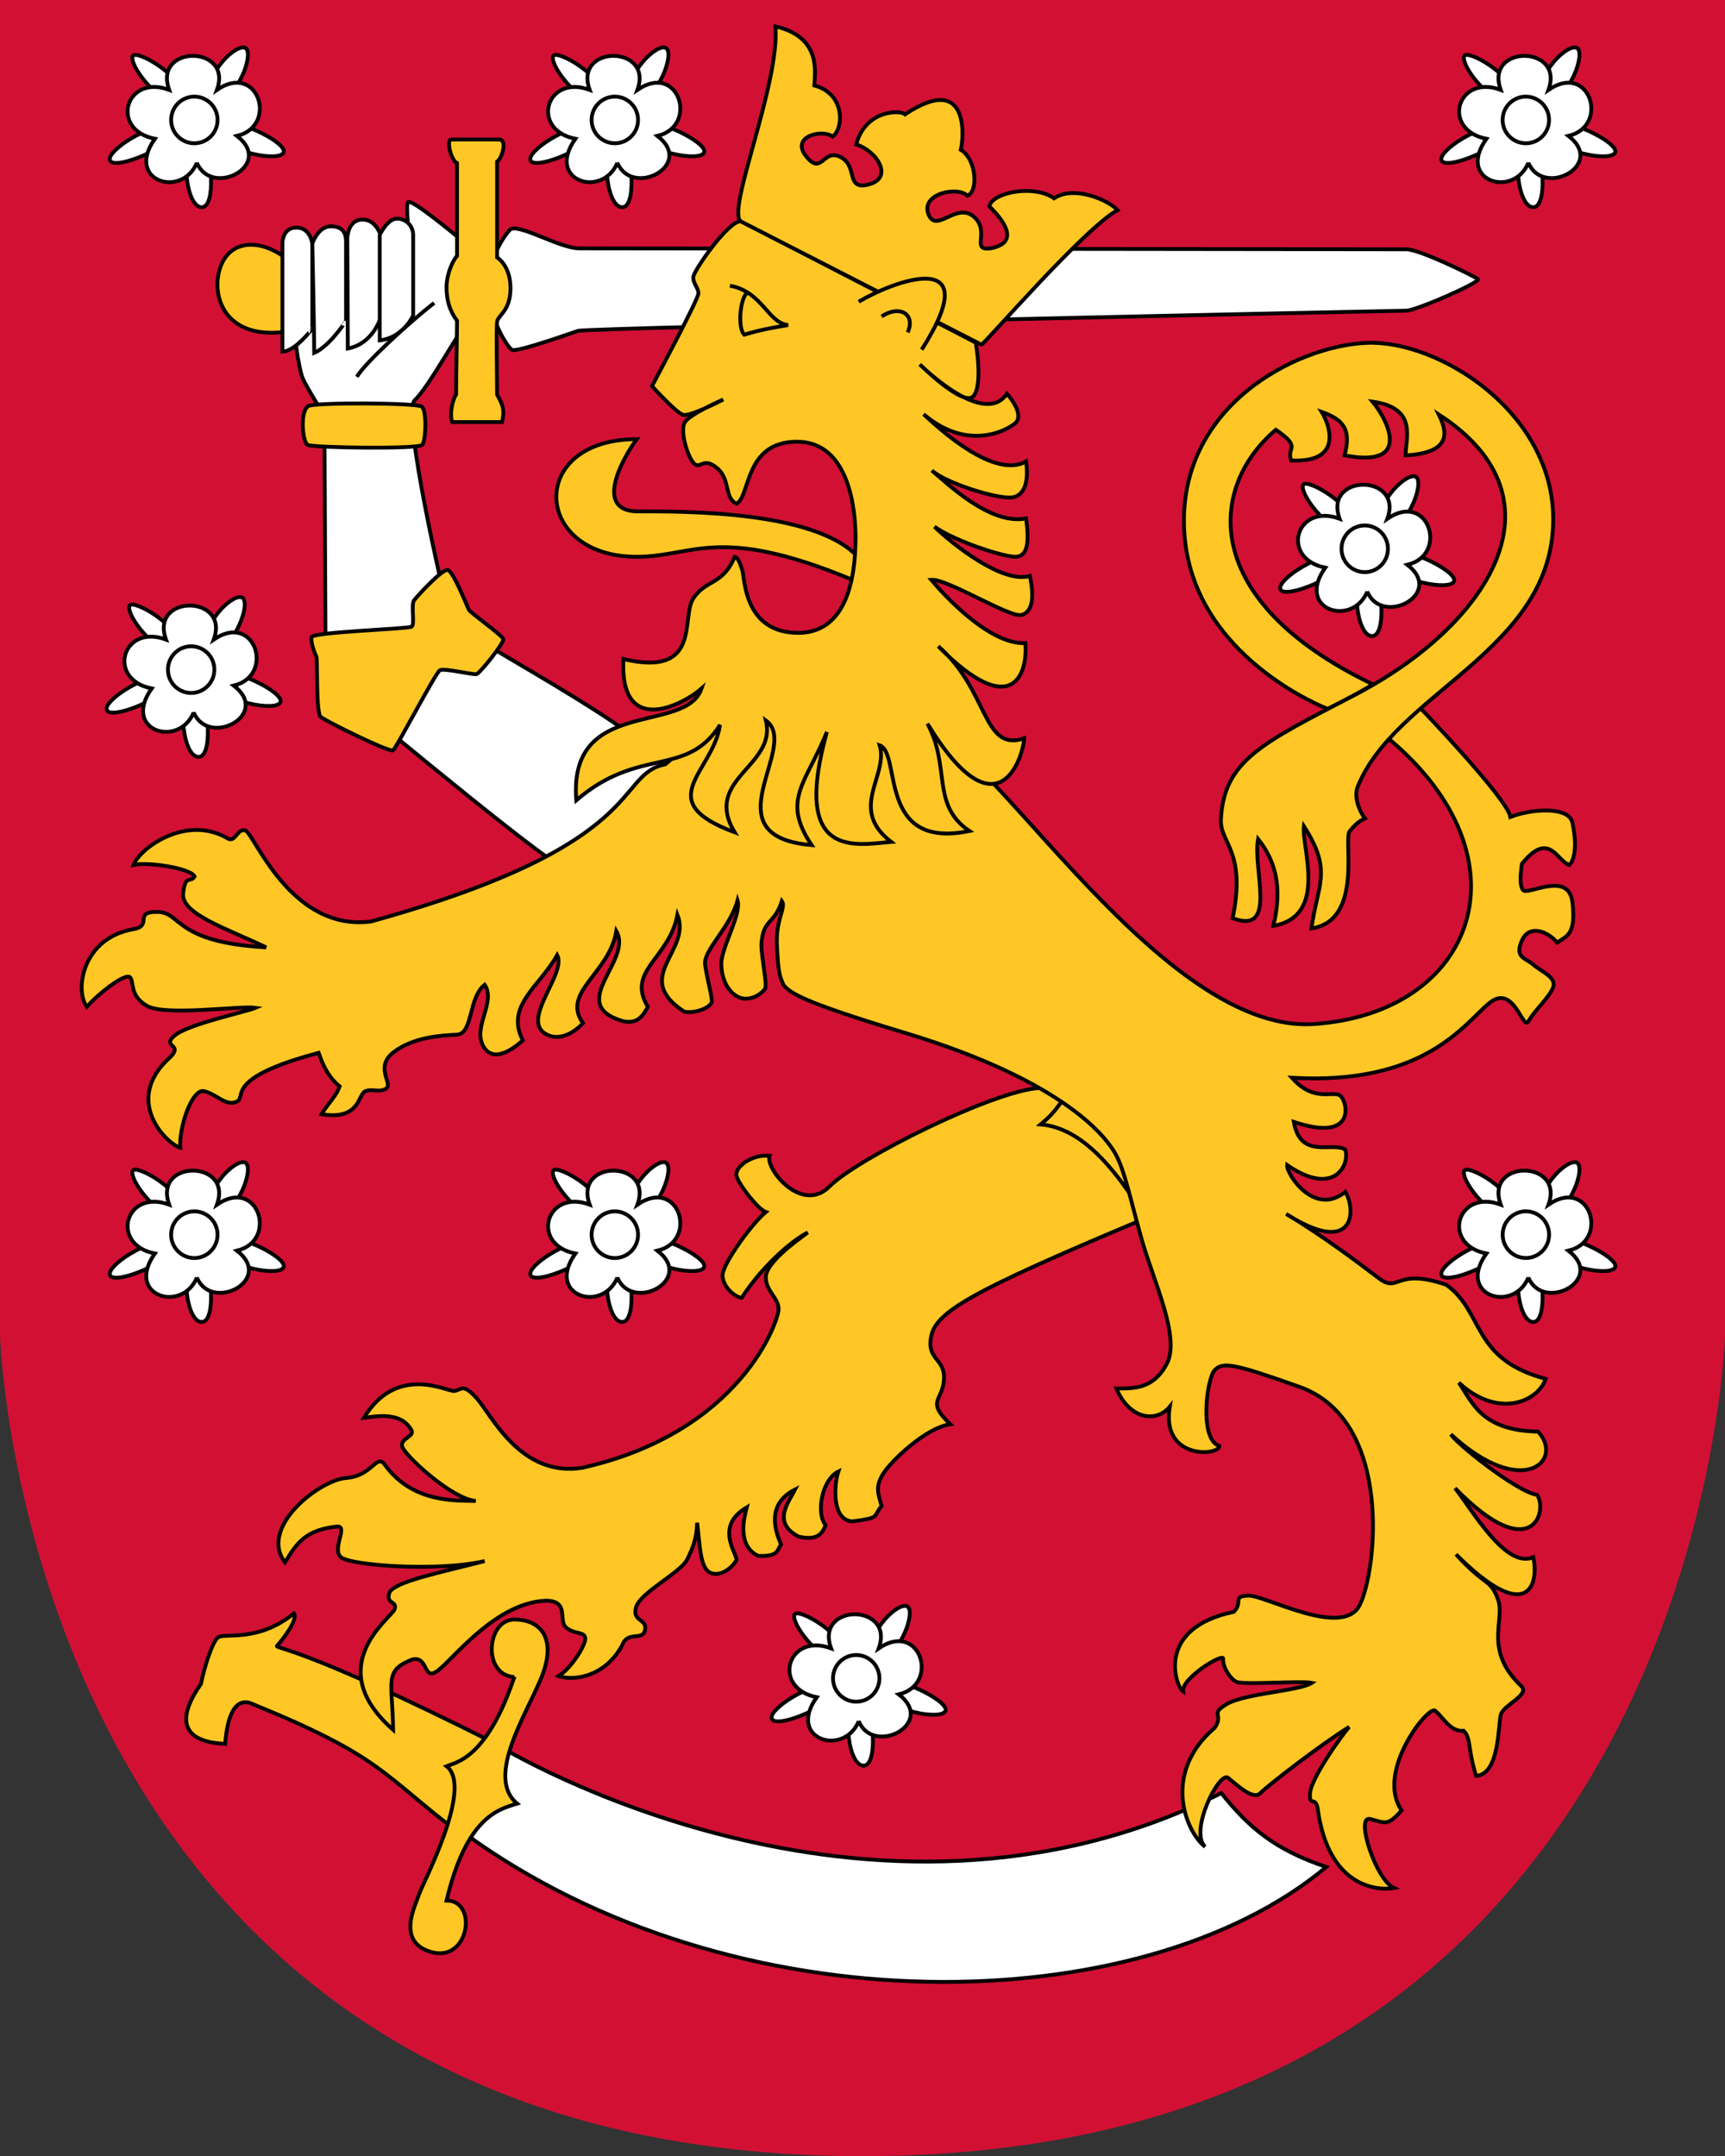 <svg id="svg9252" xmlns="http://www.w3.org/2000/svg" version="1.0" viewBox="0 0 800 1000">
  <rect x="0" y="0" width="800" height="1000" fill="#333333" stroke="none"/>
  <g id="layer1">
    <g id="switch9080" transform="scale(3.54 3.558)">
      <g id="g9084">
        <g id="Layer_1">
          <path id="path9087" fill="#d21034" d="M0 0h226v174s-3.03 107.08-113.03 107.08S0 174 0 174V0z"/>
          <path id="path9089" d="M78.172 13.844c-3.667-1.75-6.25-5.833-5.667-6.583s6.667 2.667 6.667 5.667c0 3 3.167 3.75 3.083 0-.084-3.75 3.917-7.333 5-6.667s-.75 6.333-4.25 7.5c-1.083.667-1.083 3.583.667 2.417s9 2.333 8.583 3.667-7.5.083-9.083-2.667c-2-1.917-3.083-.417-1.667 1.333s1.833 8.333.083 8.5-2.834-5.167-1.417-8.25 0-3.25-2.083-1.083c-2.25 2.167-8 4.417-8.583 3.25s5.083-4.917 8-4.417.667-2.667.667-2.667z" stroke="#000" stroke-width=".5" fill="#fff"/>
          <path id="path9091" d="M65.625 227.75s48.125 29.13 94.375 6c3.62 4.5 7 7.37 13.75 9.63-24.13 20.12-77.625 21.24-112.88-4.38.755-8.12 4.755-11.25 4.755-11.25z" stroke="#000" stroke-width=".5" fill="#fff"/>
          <path id="path9093" d="M29.5 227.33c-1.75-.08-8.333-.49-3.167-7.83.417-2.12 1.417-5.25 2.167-6s5.125.75 10-3.17c.625.79-1.667 3.67-2.167 4.17s2-.5 28.333 12.67c-.042 2.58-1.292 7.33-4.667 11.66C50 231.25 50 229 33.167 222.17c-2.417-1.17-3.417 1.71-3.667 5.16z" stroke="#000" stroke-width=".5" fill="#ffc726"/>
          <path id="path9095" d="M72.833 112.5c-4.333-2.5-30.167-24-30.167-24L42.5 54.167s-2.333-3.666-2.833-4.833-1.5-6.833-.667-8 13.833-8.834 14.333-9.667-.333-5 .167-5.333 5.833 4 7.167 5.167 1.167 10.333.5 10.667-5 8.333-6.833 10S58.5 79.333 59 80.833s27 15 27.667 19c.667 3.997-11.5 12.497-13.834 12.667z" stroke="#000" stroke-width=".5" fill="#fff"/>
          <path id="path9097" d="M66.75 30c.907-1.1 6.5 2.375 9.125 2.375s106.62.125 108.38.125c1.74 0 8.86 3.5 9.36 3.875s-8.12 4.125-9.37 4.125-107.38 2.25-108.5 2.625c-1.125.375-7.875 2.75-8.625 2.5s-6.25-8.5-.375-15.625z" stroke="#000" stroke-width=".5" fill="#fff"/>
          <path id="path9099" d="M37.875 34c-3.25-2.75-7.375-3-8.875.5s0 9.875 8.5 8.75" stroke="#000" stroke-width=".5" fill="#ffc726"/>
          <path id="path9103" d="M136.17 141.83c-5.99.34-23.84 9.17-27.5 12.84-3.67 3.66-8.5-2.42-7.84-4-2.329-.25-4.663 1.5-4.329 2.66.334 1.17 2.833 4.34 3.829 4.67-1.829 1.5-5.58 6.67-5.663 8.17s1.667 3 2.5 3c3.163-4.75 7.083-7.75 8.663-8.5-1.75 1.25-5.5 4-5.5 5.83s1.67 2.67 1.67 4.17-4.916 16-25.666 20.66c-8.083 1.34-11.917-6.83-13.833-9-1.916-2.16-2.083-1.08-3-1-.917.09-7.5-3.58-11.833 3.5 1.833-.25 4.833-.75 6.167 1.5.667.92-1.334 1.09-1.167 2.17s6.5 6.92 9.667 7.17c-2.583-.09-8.333.33-12-4.84-1.083-1.25-1.583 1.59-5 1.84s-11.5 6.41-8 11c1.583-2.59 2.75-4.25 6.833-4.67 1.5-.08-.75 2.92.5 4s12.75 1.92 18.833.5c-5.417 1.42-12 2.67-12.5 4.17s1.167 1 .667 2.16c-.5 1.17-9.583 7.42-.167 15.67-.083-6.42-1.25-7.67 2.5-9.17 2.25-.5 1.333 3.09 3.5 1.34s7.583-8.75 14-9c3.167 0 1.583 2.58 2.667 3.5 1.084.91 2.333.5 2.5 1.33s-1.833 4-3.5 5c2.083.67 6.083.08 8.333-4 .75-2 2.667-.5 3-2s-1.75-1.08-1.167-3 5.833-4.5 6.667-6.17c.834-1.66 1.25-2.75 1.333-4.83.333 2.58.333 5.83 1.667 6.5s3-.67 3.5-1.67c-.083-1-2.833-4.41 1.333-6.83-.333 1.25-1.333 5 1.5 6.33 2.746.09 2.416-.75 2.996-1.5-.91-2-1.83-5.33 1.84-7.16-.75 1.5-3.17 4.33.5 6.16 2.41.5 3-.33 3.5-1.5-1.34-1.66-.42-6 1.66-7-.5 1.42-1 6.34 1.84 6.5 3.83-.5 2.58-.58 3.83-2-.5-1.75-.83-2.5.17-4.16 1-1.67 5.66-6.09 8.83-6.5-3.25-3.09-1-3-.83-5.84.16-2.83-2.34-2.5-1.67-5.66.67-3.17 5.33-5.84 26.83-14.84 4.17-14.33-6.66-17.83-12.66-17.5z" stroke="#000" stroke-width=".5" fill="#ffc726"/>
          <path id="path9105" d="M148.17 155.83c-2.92-4.25-6.84-8.83-11.84-9.25 2.42-2 2.09-2.5 3.42-3.58s9.5 9 8.42 12.83z" stroke="#000" stroke-width=".5" fill="#ffc726"/>
          <path id="path9107" d="M181.86 96.237l4.188-3.97s11.451 11.858 11.826 14.233c2.5-1 7.625-1.5 8.125.75s.5 4.5-.375 5.5c-1.625-.375-2.625-4.625-6.25-.125-.125 1.25-.375 2.5.125 3.375s6-2.625 6.5 1.625-.75 4.375-2 5.25c-1.125-1.375-3.625-2.5-4.625-.25s.5 2.25 1.5 3.125 3 1.625 2.625 2.875-2.5 3.125-3.25 4.5-1.875-5-5.125-2.375-8.375 10.75-25.875 9.75c3.125 3.5 5.625 1.375 6.5 2.5s1.625 5.875-6.25 3.25c.875 5 5.125 2.5 6.75 3.625.625 2-1.5 6.208-7.625 2-.125 1.125 3.542 6.792 7.625 3.5 1.5 2.458 1.167 8.542-7.75 2.875 4.667 2.75 9.417 6.333 12.125 8.375s2.125-1.458 8.875.875c5 3.625 3.25 9.667 13 12.25-1.083 3.083-6.333 5.167-11.375.5 1.792 2.583 2.958 6.25 10.375 6.375 3.5 3.792-2.079 8.948-11.412.365.667 1.167 8.662 7.51 11.287 7.885 1.458 2.125-.708 9.375-10.75-.875 2.208 2.75 6.625 10.583 10.25 9 .792 3.667-.792 8.917-10.125-.375 3.917 4.292 4.5 3.125 5.5 5.875s-2 6.583 3.125 11.375c.958 1.125-2.375 2.375-2.75 3.625s-.125 7.833-3.25 8c-1.125-3.667-.625-4.833-1.625-5.875-1.75.208-2.833-1.958-3.75-2.625s-7.833 8-4.375 13c-1.875 2.125-2.125 1.625-4.125 1.125s.75 7.958 3.125 9c-1.542.292-8.542.458-10-10.375-.292-1.667-1.125-.125-1-2s4.042-7.417 5.125-8.625c-3.583 2.208-10.667 7.625-11.625 8.625s-3.125-1.125-4.25-2-5.125 6.917-3 9c-2.625-2.083-5.625-9.667 1.25-15.5 1.292-1.833-.75-1.75 1.625-3.125s9.583-1.708 11.125-2.75c-1.375-.292-8.958.292-9.875-.125s-1.875-2.125-1.75-3-5.5 2.5-5.25 4.25c-1-.667-3.667-8.25 6.625-10.375 1.292-1.292-.25-2 1.875-2.125s12.375 5.625 14.625 1.25 4.458-24.25-8-28.5c-8.458-3-9.958-3.25-11-2.125s-2.042 9.042.625 9.875c.083 1.25-7.667 1.917-6.5-5.125-1.75 2.125-5.25 1.708-7-2.375 2.167 0 4.833.167 6.625-3.25s-1.75-10.75-3.25-16-2.125-8.5-3.25-10.875-6.628-9.864-27.875-16.25c-13.805-4.149-14.793-5.148-15.813-6.148-.62-1.299-.726-1.892-.89-4.981-.24-3.676 1.244-5.18.637-6.036-1.007 3.119-2.477 2.287-2.683 5.665 0 1.75.75 4.958.5 5.75-.583.792-1.833 1.542-3.125 1.25-1.625-.5-2.625-2.375-2.625-4.5s2.667-6.458 2.125-8.25c-.958 3.542-4.5 6.5-4.25 8.375s.958 4.25.875 4.875c-.25.792-2.25 1.542-3.625 1.25-6.958-4.542 1.042-7.875-.875-12.625-1.083 5.75-6.75 7.25-3.875 12-.708 1.333-1.458 2.25-3.25 1.875-7.63-2.21 1.37-7.88-.88-11.75-.917 5.542-7.25 7.958-4.375 12-1 1.125-3.208 2.625-5.125 1.25-2.75-2.042 3-7.792 1.75-10.125-2.333 4.167-6.833 6.583-4.5 11.125-1.25 1.125-4 3.125-5.25.625s1.75-5.667.25-7.875c-2.167 1.708-1.5 6.375-3.625 6.5s-5.625.292-8.25 2.25-.125 4.125-1 4.75-1.75 0-2.75.375-.625 3.833-5.75 3c1.125-1.75 1.958-2.417 2.375-3.625-1.583-1.292-2.25-2.958-2.75-4.375-12.583 3.333-9.333 5.75-10.75 6.375s-2.625-1-4.25-1.375-3.333 4.833-3.125 7.375c-1.708-.458-7.708-6.209-1.25-11.875 1.625-1.667-1.25-1.25.5-2.75s9.375-3.083 10.625-3.625c-2-.292-11.875 1.125-14.25-.25s-1.625-3.25-2.25-3.75-4 2.042-5.625 3.875c-1.625-2.25-.542-9 6.125-10.125 2.583-.458-.083-2.292 3.125-2.25s2.125 3.958 14.25 4.625c-5.292-2.5-11.125-4.375-10.875-7s1-1.333 1.5-2.25c-.583-1.083-6.083-1.917-8-1.5.833-2.167 6.833-6.583 12.25-3.5 1.083.75 1.25-1.25 2.375-1s5.875 13.25 16.5 11.875c36.708-10.13 31.791-19.11 38.541-20.495 15.924-13.558 25.344-1.78 32.804-4.54 7.12-2.875 31.03 39.785 52.15 38.405 21.125-1.375 28.735-21.513 9.735-37.263z" stroke="#000" stroke-width=".5" fill="#ffc726"/>
          <path id="path9113" d="M83.417 57.25c-14.417 0-13.667 15.333 0 15.333 7.417 0 10.648-4.243 28.065 2.923.667-1 .75-1.25 1.25-2.5-5.167-6.5-23.315-6.34-29.148-6.34s-2.084-6.832-.167-9.416z" stroke="#000" stroke-width=".5" fill="#ffc726"/>
          <path id="path9109" d="M97.083 28.833l30.747 15.833s1 5.583-.33 7-7-4.167-7-4.167 8.33 8.333 11.42 3.833c1.5 1.75 1.75 3 1.25 3.667s-6.01 4.25-12.17-1c2 1.833 9.17 8.5 13.42 6.167.33 2.25 0 4.333-1.75 4.667s-8.75-1.833-10.59-3.5c2.09 1.75 7.67 7.167 12.34 6.25.5 3.417.08 5-1.42 5s-7.67-1.917-10.58-3.917c2.25 2.167 8.91 7.5 12.5 6.417.58 2.667.41 4.667-1.09 5.083s-9.75-4.75-11.83-4.583c1.67 2 7.67 8.5 12.33 8.25.34 3.75-1.5 10.417-11.41.417 6.66 5.75 5.75 13.833 11.25 12-.09 2.333-3.42 13.17-12.67-1.917 3.08 5.667.42 10.587 5.5 13.997-12.17 2.5-8.84-10.08-11.75-11.164 1.17 4.004-4.17 8.254 1.5 12.584-4.83.42-13.08 2.25-8.42-14.334-2.75 6.754-6 8.834-2 14.754-13.665-1.17-1.33-12.921-6-16.254 1.5 6-8.331 7.584-4.081 14.584-11.083-4.08-2.833-7.83-1.917-14.001-4.417 6.921-10.583 2.75-18.833 9.831-1.083-13.581 14.334-8.498 16.417-14.581-2.25 2-10.75 6.584-10.25-3.833C92 88.333 89.167 80.5 90.833 78s3.833-1.667 5.417-5.417c.417.083.667.75 1 1.75s.167 8.167 7.33 8.167c7.17 0 7.5-9.167 7.5-12.5s-.75-12.417-7.66-12.417c-6.921 0-6.088 7.083-7.921 8.083-1.667-.75-.75-3.167-2.583-4.667s-2.167.25-3-.583S89 56.083 89.75 55s5-2.917 5-2.917-4.333 2.25-5.25 2-4.083-3.75-4.083-3.75S91.5 39 91.5 38.25s-.75-1.333-.667-2.167 4.584-7.333 6.25-7.25z" stroke="#000" stroke-width=".5" fill="#ffc726"/>
          <path id="path9111" d="M95.625 37.25c4.25.75 4.995 4.875 7.625 5.125-2.25.375-3.625.625-5.75 1.25-1-1-.422-5.483.578-5.483" stroke="#000" stroke-width=".5" fill="#ffc726"/>
          <path id="path9115" d="M97.057 28.862l31.515 16.067c.256.085 13.43-15.146 17.846-17.54-1.274-1.368-5.775-3.25-8.321-1.539-2.546-1.796-7.981-.855-8.491 1.026 1.783 1.796 4.075 4.617.339 5.472-2.971.513-.085-2.137-2.377-4.104-2.293-1.967-4.924 2.309-5.943-.342-1.019-2.65 3.821-3.676 5.095-2.394 1.444-.428 1.273-4.704-.85-5.985.34-1.197 1.359-10.346-7.301-4.617-.594-.598-5.213-.598-6.401 3.933 2.632.77 5.085 4.377 1.537 5.233-2.89.697-1.344-2.313-3.456-3.524-2.431-1.394-2.517 2.48-4.639-.171s2.262-3.591 3.451-2.565c1.444-.941 1.783-5.558-2.377-6.67.085-1.71.934-6.328-5.095-7.696.592 7.524-6.484 24.047-4.531 25.416z" stroke="#000" stroke-width=".5" fill="#ffc726"/>
          <path id="path9117" d="M112.5 39.333c4.17-2.5 17.08-7.583 8.25 6.25" stroke="#000" stroke-width=".5" fill="#ffc726"/>
          <path id="path9119" d="M115.5 41.25c2.25-1.5 4.5-.417 3.42 2.083" stroke="#000" stroke-width=".5" fill="#ffc726"/>
          <path id="path9121" d="M37 45.833V31.667s0-2 1.833-2 2.083 2.083 2.083 2.083v11.083c.001 0-2.249 3-3.916 3z" stroke="#000" stroke-width=".5" fill="#fff"/>
          <path id="path9123" d="M40.917 31.75s.75-2.25 2.417-2.25 2 1 2 2v10.333S43.167 45.167 41.167 46c0-2.667-.25-14.25-.25-14.25z" stroke="#000" stroke-width=".5" fill="#fff"/>
          <path id="path9125" d="M45.5 31.125s0-2.5 2-2.5 2.5 2.5 2.5 2.5V41s-.875 3.75-4.438 4.438c.001-4.188-.062-14.313-.062-14.313z" stroke="#000" stroke-width=".5" fill="#fff"/>
          <path id="path9127" d="M49.75 30.625s1-2.125 2.25-2.125 2.125 1 2.125 2.125v10.5s-1.25 2.875-4.375 3.25v-13.75z" stroke="#000" stroke-width=".5" fill="#fff"/>
          <path id="path9129" d="M56.875 39.5c-3.25 2.5-9.125 7.875-10.125 9.625" stroke="#000" stroke-width=".5" fill="#fff"/>
          <path id="path9131" d="M59.125 18.188h6.25c1.187 0 .313 2.625-.25 2.875v12.5s1.75 1 1.75 4-1.625 3.5-1.75 4.375 0 7.063 0 9.5c.438.875 1.141 1.707.641 3.582H59.25c-.438-1.125.125-3.082.5-3.582 0-2.438.125-7.813.125-9.625-.938-1.25-1.375-2.625-1.375-4.375s.875-3.578 1.375-4.078V21.267c-.812-.375-1.437-3.079-.75-3.079z" stroke="#000" stroke-width=".5" fill="#ffc726"/>
          <path id="path9133" d="M40.375 52.938c-1.113.742-.75 4.688-.063 5.063s14.5.563 15 0 .625-4.5-.063-5-14.124-.563-14.874-.063z" stroke="#000" stroke-width=".5" fill="#ffc726"/>
          <path id="path9135" d="M58.688 74.313c.766.278 2.5 4.75 2.75 5.188s4.375 3.313 4.5 3.813-3.063 4.438-3.5 4.563-4.25-.813-4.813-.5S51.938 97.5 51.5 97.813 42.625 94 42 93.438s-.375-7.563-.563-7.875-.75-1.813-.625-2.5S53.5 82 53.938 81.688s-.125-2.875.313-3.438 3.749-4.187 4.437-3.937z" stroke="#000" stroke-width=".5" fill="#ffc726"/>
          <path id="path9137" d="M67.375 218.62c-4.241-.27-3.625-7.5 0-7.5s5.5 2.63 3.625 7.38-7.5 13.12-3.25 16.62c-2.5.76-6.625 1.76-9.25 12.63 4.125 0 3 8-1.875 6.75s-2.125-6.25-1.75-7.5 7.25-14 3.625-16.75c1.125-.5 5.25-.87 8.875-11.63z" stroke="#000" stroke-width=".5" fill="#ffc726"/>
          <path id="path9139" d="M80.88 21.219c-1.958 4.708-9.458 2.375-5.5-3.125-5.958-1.167-3.875-8.5 1.875-6.375-2.167-5.958 8.417-5.875 6.25 0 5.417-3.708 8.083 4.708 2.625 6 4.958 3.792-3.292 8.125-5.25 3.5z" stroke="#000" stroke-width=".5" fill="#fff"/>
          <circle id="circle9141" stroke-width=".5" transform="translate(.505 .094)" stroke="#000" cy="15.542" cx="80.042" r="3.042" fill="none"/>
          <path id="path9143" d="M23.084 13.844c-3.667-1.75-6.25-5.833-5.667-6.583s6.667 2.667 6.667 5.667c0 3 3.167 3.75 3.083 0-.084-3.75 3.917-7.333 5-6.667s-.75 6.333-4.25 7.5c-1.083.667-1.083 3.583.667 2.417s9 2.333 8.583 3.667-7.5.083-9.083-2.667c-2-1.917-3.083-.417-1.667 1.333s1.833 8.333.083 8.5-2.834-5.167-1.417-8.25 0-3.25-2.083-1.083c-2.25 2.167-8 4.417-8.583 3.25s5.083-4.917 8-4.417.667-2.667.667-2.667z" stroke="#000" stroke-width=".5" fill="#fff"/>
          <path id="path9145" d="M25.792 21.219c-1.958 4.708-9.458 2.375-5.5-3.125-5.958-1.167-3.875-8.5 1.875-6.375-2.167-5.958 8.417-5.875 6.25 0 5.417-3.708 8.083 4.708 2.625 6 4.958 3.792-3.292 8.125-5.25 3.5z" stroke="#000" stroke-width=".5" fill="#fff"/>
          <circle id="circle9147" stroke-width=".5" transform="translate(.417 1.469)" stroke="#000" cy="14.167" cx="25.042" r="3.042" fill="none"/>
          <path id="path9149" d="M22.667 85.5C19 83.75 16.417 79.667 17 78.917s6.667 2.667 6.667 5.667 3.167 3.75 3.083 0 3.917-7.333 5-6.667-.75 6.333-4.25 7.5c-1.083.667-1.083 3.583.667 2.417s9 2.333 8.583 3.667-7.5.083-9.083-2.667c-2-1.917-3.083-.417-1.667 1.333s1.833 8.333.083 8.5-2.834-5.167-1.417-8.25 0-3.25-2.083-1.083c-2.25 2.167-8 4.417-8.583 3.25s5.083-4.917 8-4.417.667-2.667.667-2.667z" stroke="#000" stroke-width=".5" fill="#fff"/>
          <path id="path9151" d="M25.375 92.875c-1.958 4.708-9.458 2.375-5.5-3.125-5.958-1.167-3.875-8.5 1.875-6.375-2.167-5.958 8.417-5.875 6.25 0 5.417-3.708 8.083 4.708 2.625 6 4.958 3.792-3.292 8.125-5.25 3.5z" stroke="#000" stroke-width=".5" fill="#fff"/>
          <circle id="circle9153" stroke-width=".5" stroke="#000" cy="87.292" cx="25.042" r="3.042" fill="none"/>
          <path id="path9155" d="M23.084 159.16c-3.667-1.75-6.25-5.83-5.667-6.58s6.667 2.67 6.667 5.67 3.167 3.75 3.083 0 3.917-7.34 5-6.67-.75 6.33-4.25 7.5c-1.083.67-1.083 3.58.667 2.42 1.75-1.17 9 2.33 8.583 3.66-.417 1.34-7.5.09-9.083-2.66-2-1.92-3.083-.42-1.667 1.33s1.833 8.33.083 8.5-2.834-5.17-1.417-8.25 0-3.25-2.083-1.08c-2.25 2.16-8 4.41-8.583 3.25-.583-1.17 5.083-4.92 8-4.42s.667-2.67.667-2.67z" stroke="#000" stroke-width=".5" fill="#fff"/>
          <path id="path9157" d="M25.792 166.54c-1.958 4.71-9.458 2.37-5.5-3.13-5.958-1.16-3.875-8.5 1.875-6.37-2.167-5.96 8.417-5.88 6.25 0 5.417-3.71 8.083 4.7 2.625 6 4.958 3.79-3.292 8.12-5.25 3.5z" stroke="#000" stroke-width=".5" fill="#fff"/>
          <circle id="circle9159" stroke-width=".5" transform="translate(.542 .036)" stroke="#000" cy="160.92" cx="24.917" r="3.042" fill="none"/>
          <path id="path9161" d="M78.172 159.16c-3.667-1.75-6.25-5.83-5.667-6.58s6.667 2.67 6.667 5.67 3.167 3.75 3.083 0 3.917-7.34 5-6.67-.75 6.33-4.25 7.5c-1.083.67-1.083 3.58.667 2.42 1.75-1.17 9 2.33 8.583 3.66-.417 1.34-7.5.09-9.083-2.66-2-1.92-3.083-.42-1.667 1.33s1.833 8.33.083 8.5-2.834-5.17-1.417-8.25 0-3.25-2.083-1.08c-2.25 2.16-8 4.41-8.583 3.25-.583-1.17 5.083-4.92 8-4.42s.667-2.67.667-2.67z" stroke="#000" stroke-width=".5" fill="#fff"/>
          <path id="path9163" d="M80.88 166.54c-1.958 4.71-9.458 2.37-5.5-3.13-5.958-1.16-3.875-8.5 1.875-6.37-2.167-5.96 8.417-5.88 6.25 0 5.417-3.71 8.083 4.7 2.625 6 4.958 3.79-3.292 8.12-5.25 3.5z" stroke="#000" stroke-width=".5" fill="#fff"/>
          <circle id="circle9165" stroke-width=".5" transform="translate(.505 .036)" stroke="#000" cy="160.92" cx="80.042" r="3.042" fill="none"/>
          <path id="path9167" d="M109.79 217c-3.67-1.75-6.25-5.83-5.67-6.58.59-.75 6.67 2.66 6.67 5.66s3.17 3.75 3.09 0c-.09-3.75 3.91-7.33 5-6.66 1.08.66-.76 6.33-4.26 7.5-1.08.66-1.08 3.58.67 2.41 1.75-1.16 9 2.34 8.59 3.67-.42 1.33-7.5.08-9.09-2.67-2-1.91-3.08-.41-1.67 1.34 1.42 1.75 1.84 8.33.09 8.5-1.75.16-2.84-5.17-1.42-8.25 1.42-3.09 0-3.25-2.08-1.09-2.25 2.17-8 4.42-8.59 3.25-.58-1.16 5.09-4.91 8-4.41 2.92.5.67-2.67.67-2.67z" stroke="#000" stroke-width=".5" fill="#fff"/>
          <path id="path9169" d="M112.5 224.38c-1.96 4.7-9.46 2.37-5.5-3.13-5.96-1.17-3.88-8.5 1.88-6.37-2.17-5.96 8.41-5.88 6.24 0 5.42-3.71 8.09 4.7 2.63 6 4.96 3.79-3.29 8.12-5.25 3.5z" stroke="#000" stroke-width=".5" fill="#fff"/>
          <circle id="circle9171" stroke-width=".5" stroke="#000" cy="218.79" cx="112.17" r="3.042" fill="none"/>
          <path id="path9173" d="M197.52 159.16c-3.66-1.75-6.25-5.83-5.66-6.58.58-.75 6.66 2.67 6.66 5.67s3.17 3.75 3.09 0c-.09-3.75 3.91-7.34 5-6.67 1.08.67-.75 6.33-4.25 7.5-1.09.67-1.09 3.58.66 2.42 1.75-1.17 9 2.33 8.59 3.66-.42 1.34-7.5.09-9.09-2.66-2-1.92-3.08-.42-1.66 1.33 1.41 1.75 1.83 8.33.08 8.5s-2.83-5.17-1.42-8.25c1.42-3.08 0-3.25-2.08-1.08-2.25 2.16-8 4.41-8.58 3.25-.59-1.17 5.08-4.92 8-4.42 2.91.5.66-2.67.66-2.67z" stroke="#000" stroke-width=".5" fill="#fff"/>
          <path id="path9175" d="M200.23 166.54c-1.96 4.71-9.46 2.37-5.5-3.13-5.96-1.16-3.87-8.5 1.88-6.37-2.17-5.96 8.41-5.88 6.25 0 5.41-3.71 8.08 4.7 2.62 6 4.96 3.79-3.29 8.12-5.25 3.5z" stroke="#000" stroke-width=".5" fill="#fff"/>
          <circle id="circle9177" stroke-width=".5" transform="translate(-.518 -.089)" stroke="#000" cy="161.04" cx="200.42" r="3.042" fill="none"/>
          <path id="path9179" d="M176.42 69.75c-3.67-1.75-6.25-5.833-5.67-6.583s6.67 2.667 6.67 5.667 3.16 3.75 3.08 0 3.92-7.333 5-6.667-.75 6.333-4.25 7.5c-1.08.667-1.08 3.583.67 2.417s9 2.333 8.58 3.667-7.5.083-9.08-2.667c-2-1.917-3.09-.417-1.67 1.333s1.83 8.333.08 8.5-2.83-5.167-1.41-8.25c1.41-3.083 0-3.25-2.09-1.083-2.25 2.167-8 4.417-8.58 3.25s5.08-4.917 8-4.417.67-2.667.67-2.667z" stroke="#000" stroke-width=".5" fill="#fff"/>
          <path id="path9181" d="M179.12 77.125c-1.95 4.708-9.45 2.375-5.5-3.125-5.95-1.167-3.87-8.5 1.88-6.375-2.17-5.958 8.42-5.875 6.25 0 5.42-3.708 8.08 4.708 2.63 6 4.95 3.792-3.3 8.125-5.26 3.5z" stroke="#000" stroke-width=".5" fill="#fff"/>
          <circle id="circle9183" stroke-width=".5" stroke="#000" cy="71.542" cx="178.79" r="3.042" fill="none"/>
          <path id="path9185" d="M197.52 13.844c-3.66-1.75-6.25-5.833-5.66-6.583.58-.75 6.66 2.667 6.66 5.667 0 3 3.17 3.75 3.09 0-.09-3.75 3.91-7.333 5-6.667 1.08.666-.75 6.333-4.25 7.5-1.09.667-1.09 3.583.66 2.417s9 2.333 8.59 3.667c-.42 1.334-7.5.083-9.09-2.667-2-1.917-3.08-.417-1.66 1.333 1.41 1.75 1.83 8.333.08 8.5s-2.83-5.167-1.42-8.25c1.42-3.083 0-3.25-2.08-1.083-2.25 2.167-8 4.417-8.58 3.25-.59-1.167 5.08-4.917 8-4.417 2.91.5.66-2.667.66-2.667z" stroke="#000" stroke-width=".5" fill="#fff"/>
          <path id="path9187" d="M200.23 21.219c-1.96 4.708-9.46 2.375-5.5-3.125-5.96-1.167-3.87-8.5 1.88-6.375-2.17-5.958 8.41-5.875 6.25 0 5.41-3.708 8.08 4.708 2.62 6 4.96 3.792-3.29 8.125-5.25 3.5z" stroke="#000" stroke-width=".5" fill="#fff"/>
          <circle id="circle9189" stroke-width=".5" transform="translate(.107 -1.531)" stroke="#000" cy="17.167" cx="199.79" r="3.042" fill="none"/>
          <path id="path9101" d="M159.95 106.77c.426-7.579 5.241-9.828 17.466-16.138 17.317-8.938 28.394-25.443 11.067-36.605 1 2 2 5-4.333 5.333 0-2.333 1.584-6.167-4.333-7 1.833 2.167 5.416 8.75-3.667 7 .833-3.167.084-4.584-3-5.667 1.083 1.75 2.833 6.667-4 6.333-.667-1.833 1.5-1.583-2-4-8.75 7.333-10.301 22.179 12.698 33.179-1.501 1-5.92 3.202-5.92 3.202s-17.778-6.714-18.778-23.047 14.667-24.334 24-24.667 24.333 9 24.333 23c0 17.167-20.833 22.584-25.666 35-.501 1.584.584 3.5 1 4-.917.417-1.428.972-2 1.667-.866.985 1.834 11.667-5 12.667.749-5.75 2.834-7.417-1-13.333-.334 2.75 3.249 11.75-4 13 1.249-5.083.249-8.5-2-11.333-.751 3.917 2.666 12.583-3.334 10.333 1.833-8.834-1.711-9.768-1.533-12.924z" stroke="#000" stroke-width=".5" fill="#ffc726"/>
        </g>
      </g>
    </g>
  </g>
</svg>

